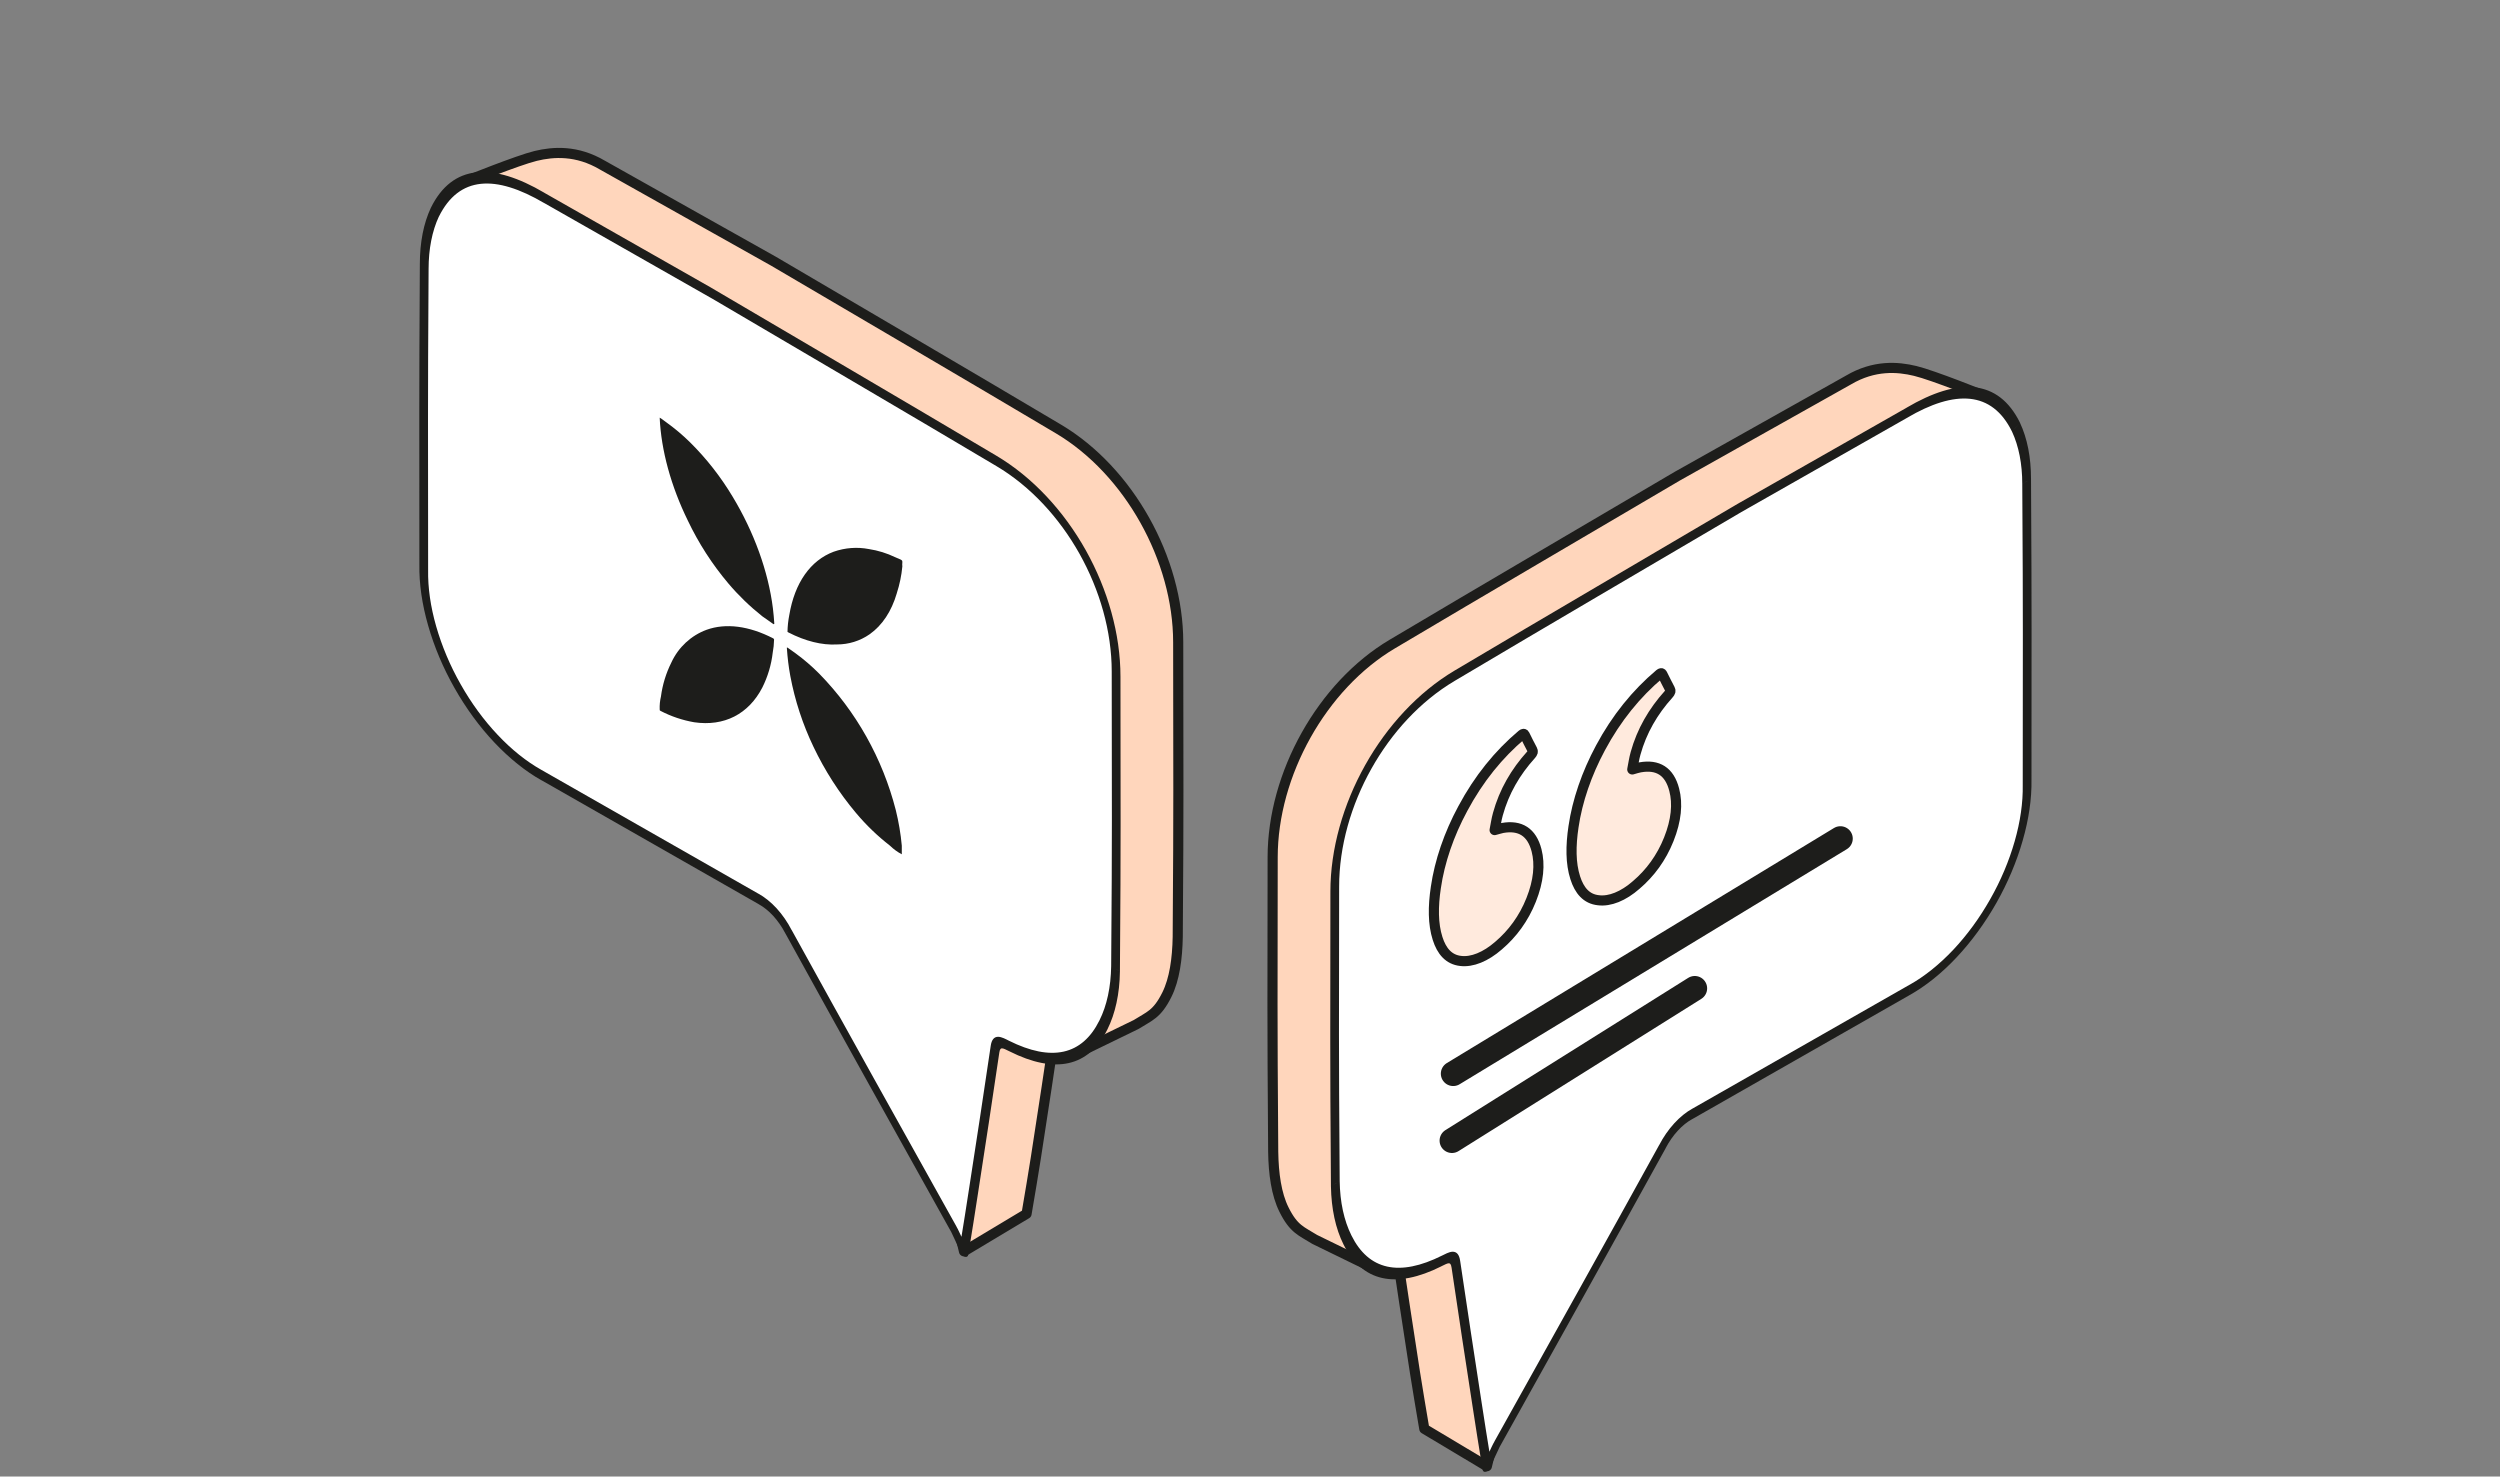 <svg width="320" height="189" viewBox="0 0 320 189" fill="none" xmlns="http://www.w3.org/2000/svg" xmlns:xlink="http://www.w3.org/1999/xlink">
	<rect x="0" y="0" width="320" height="189" fill="#808080" stroke="none"/>
	<desc>
			Created with Pixso.
	</desc>
	<defs>
		<clipPath id="clip1_210">
			<rect id="Icon" width="320" height="189" fill="white" fill-opacity="0"/>
		</clipPath>
	</defs>
	<rect id="Icon" width="320" height="189" fill="#FFFFFF" fill-opacity="0"/>
	<g clip-path="url(#clip1_210)">
		<mask id="mask1_253" mask-type="alpha" maskUnits="userSpaceOnUse" x="0" y="0" width="320" height="189">
			<path id="Vector" d="M0 0L320 0L320 189L0 189L0 0Z" fill="#000000" fill-opacity="1" fill-rule="evenodd"/>
		</mask>
		<g mask="url(#mask1_253)">
			<path id="Vector" d="M131.4 155.37C131.85 152.68 132.24 150.46 132.59 148.19C133.51 142.21 134.43 136.25 135.31 130.23C135.51 128.84 136.09 134.77 137.61 134.94L145.42 131.14C147.12 130.06 148.1 129.86 149.36 127.32C150.34 125.35 150.7 122.7 150.75 119.93C150.88 101.09 150.82 101.15 150.81 82.21C150.81 71.58 144.5 60.27 135.5 54.92C123.33 47.69 111.17 40.59 99 33.43L77.1 21.13C73.83 19.2 70.82 19.41 68.56 19.96C66.29 20.51 59.6 23.21 59.6 23.21C58.7 25.12 61.74 27.24 61.73 29.9C61.62 49.02 61.67 49.23 61.67 68.42C61.63 70.75 62 73.29 62.74 75.9C63.49 78.52 64.6 81.14 66.01 83.62C67.41 86.11 69.09 88.39 70.93 90.35C72.77 92.3 74.75 93.88 76.73 95C93.41 104.64 88.32 101.22 105.03 110.98C105.76 111.37 106.48 111.95 107.14 112.68C107.81 113.4 108.4 114.26 108.88 115.18C115.86 127.86 123.39 160.17 123.39 160.17L131.4 155.37Z" fill="#FFD6BC" fill-opacity="1" fill-rule="nonzero"/>
			<path id="Vector" d="M132.59 148.19C133.51 142.21 134.43 136.25 135.31 130.23C135.51 128.84 136.09 134.77 137.61 134.94L145.42 131.14C147.12 130.06 148.1 129.86 149.36 127.32C150.34 125.35 150.7 122.7 150.75 119.93C150.88 101.09 150.82 101.15 150.81 82.21C150.81 71.58 144.5 60.27 135.5 54.92C123.33 47.69 111.17 40.59 99 33.43L77.1 21.13C73.83 19.2 70.82 19.41 68.56 19.96C66.29 20.51 59.6 23.21 59.6 23.21C58.7 25.12 61.74 27.24 61.73 29.9C61.62 49.02 61.67 49.23 61.67 68.42C61.63 70.75 62 73.29 62.74 75.9C63.49 78.52 64.6 81.14 66.01 83.62C67.41 86.11 69.09 88.39 70.93 90.35C72.77 92.3 74.75 93.88 76.73 95C93.41 104.64 88.32 101.22 105.03 110.98C105.76 111.37 106.48 111.95 107.14 112.68C107.81 113.4 108.4 114.26 108.88 115.18C115.86 127.86 123.39 160.17 123.39 160.17L131.4 155.37C131.85 152.68 132.24 150.46 132.59 148.19Z" stroke="#1D1D1B" stroke-opacity="1" stroke-width="1.296" stroke-linejoin="round"/>
			<path id="Vector" d="M123.39 160.15C123.84 157.45 124.29 154.53 124.64 152.27C125.56 146.29 126.48 140.33 127.36 134.31C127.54 132.99 128.32 133.47 129.18 133.89C134.81 136.71 138.94 135.83 141.24 131.19C142.22 129.22 142.75 126.78 142.79 124.01C142.93 105.17 142.87 105.23 142.86 86.29C142.86 75.66 136.55 64.34 127.54 59C115.38 51.77 103.21 44.67 91.05 37.5L69.67 25.33C63.25 21.56 58.34 21.73 55.66 27.17C54.77 29.08 54.3 31.45 54.3 34.11C54.19 53.23 54.24 53.44 54.24 72.63C54.2 74.96 54.57 77.5 55.31 80.11C56.06 82.73 57.17 85.35 58.57 87.83C59.98 90.32 61.66 92.6 63.5 94.56C65.34 96.51 67.31 98.09 69.3 99.21L97.08 115.06C97.8 115.45 98.52 116.02 99.19 116.75C99.85 117.48 100.45 118.34 100.93 119.26C107.91 131.94 114.97 144.58 122.03 157.23C122.32 157.71 123.39 160.15 123.39 160.15Z" fill="#FFFFFF" fill-opacity="1" fill-rule="nonzero"/>
			<path id="Vector" d="M123.39 160.15L122.93 160.26C123.06 160.56 123.29 160.8 123.51 160.87C123.73 160.94 123.9 160.83 123.94 160.59L123.39 160.15ZM127.36 134.31L127.91 134.74L127.91 134.73L127.36 134.31ZM129.18 133.89L129.14 133.21L129.14 133.21L129.18 133.89ZM141.24 131.19L140.73 130.61L140.73 130.61L141.24 131.19ZM142.79 124.01L143.35 124.35L143.35 124.34L142.79 124.01ZM91.05 37.5L91.05 36.84L91.04 36.83L91.05 37.5ZM69.67 25.33L69.67 26L69.68 26L69.67 25.33ZM55.66 27.17L55.15 26.6L55.15 26.6L55.66 27.17ZM54.3 34.11L54.86 34.44L54.86 34.44L54.3 34.11ZM54.24 72.63L54.8 72.97L54.8 72.96L54.24 72.63ZM69.3 99.21L69.29 98.54L69.29 98.54L69.3 99.21ZM97.08 115.06L97.09 115.72L97.1 115.73L97.08 115.06ZM100.93 119.26L100.51 119.45L100.52 119.47L100.53 119.48L100.93 119.26ZM122.03 157.23L121.63 157.47L121.64 157.49L121.66 157.51L122.03 157.23ZM123.94 160.59C124.39 157.89 124.84 154.97 125.19 152.7L124.09 151.83C123.74 154.1 123.29 157.02 122.84 159.71L123.94 160.59ZM125.19 152.7C126.11 146.73 127.03 140.76 127.91 134.74L126.81 133.88C125.93 139.89 125.01 145.86 124.09 151.83L125.19 152.7ZM127.91 134.73C127.98 134.23 128.14 134.18 128.26 134.19C128.46 134.19 128.74 134.34 129.23 134.58L129.14 133.21C128.77 133.02 128.22 132.72 127.78 132.71C127.25 132.7 126.92 133.08 126.81 133.88L127.91 134.73ZM129.23 134.58C135.05 137.5 139.36 136.59 141.75 131.76L140.73 130.61C138.52 135.08 134.58 135.93 129.14 133.21L129.23 134.58ZM141.75 131.76C142.76 129.73 143.31 127.21 143.35 124.35L142.23 123.66C142.19 126.34 141.68 128.71 140.73 130.61L141.75 131.76ZM143.35 124.34C143.49 105.5 143.42 105.56 143.42 86.62L142.3 85.96C142.31 104.9 142.37 104.84 142.23 123.67L143.35 124.34ZM143.42 86.62C143.42 81.14 141.79 75.46 138.98 70.43C136.16 65.4 132.18 61.09 127.55 58.34L127.54 59.66C131.91 62.25 135.59 66.27 138.18 70.89C140.77 75.52 142.3 80.8 142.3 85.96L143.42 86.62ZM127.55 58.34C115.38 51.11 103.21 44 91.05 36.84L91.05 38.16C103.22 45.33 115.38 52.43 127.54 59.66L127.55 58.34ZM91.04 36.83L69.66 24.67L69.68 26L91.06 38.17L91.04 36.83ZM69.67 24.67C66.39 22.74 63.45 21.8 60.98 22.06C58.51 22.32 56.53 23.79 55.15 26.6L56.17 27.74C57.47 25.11 59.29 23.77 61.55 23.53C63.8 23.29 66.53 24.15 69.67 26L69.67 24.67ZM55.15 26.6C54.22 28.58 53.74 31.03 53.74 33.78L54.86 34.44C54.86 31.87 55.31 29.58 56.17 27.73L55.15 26.6ZM53.74 33.77C53.63 52.89 53.68 53.11 53.68 72.3L54.8 72.96C54.8 53.77 54.74 53.56 54.86 34.44L53.74 33.77ZM53.68 72.29C53.64 74.7 54.02 77.35 54.8 80.06L55.83 80.17C55.11 77.66 54.76 75.21 54.8 72.97L53.68 72.29ZM54.8 80.06C55.57 82.77 56.72 85.5 58.18 88.07L58.97 87.6C57.61 85.21 56.55 82.68 55.83 80.17L54.8 80.06ZM58.18 88.07C59.64 90.65 61.38 93.03 63.29 95.05L63.71 94.07C61.93 92.19 60.32 89.99 58.97 87.6L58.18 88.07ZM63.29 95.05C65.21 97.08 67.25 98.72 69.31 99.88L69.29 98.54C67.38 97.47 65.48 95.95 63.71 94.07L63.29 95.05ZM69.31 99.87L97.09 115.72L97.07 114.39L69.29 98.54L69.31 99.87ZM97.1 115.73C97.74 116.08 98.38 116.59 98.97 117.23L99.41 116.27C98.67 115.46 97.86 114.82 97.06 114.38L97.1 115.73ZM98.97 117.23C99.56 117.88 100.09 118.64 100.51 119.45L101.34 119.07C100.81 118.04 100.15 117.08 99.41 116.27L98.97 117.23ZM100.53 119.48C107.51 132.16 114.57 144.81 121.63 157.47L122.43 157C115.37 144.35 108.31 131.71 101.33 119.04L100.53 119.48ZM121.66 157.51C121.66 157.51 121.66 157.51 121.66 157.51C121.66 157.51 121.66 157.52 121.66 157.52C121.67 157.53 121.68 157.54 121.68 157.56C121.7 157.59 121.72 157.63 121.75 157.68C121.8 157.78 121.86 157.9 121.92 158.04C122.06 158.33 122.22 158.67 122.37 159C122.52 159.33 122.66 159.65 122.76 159.88C122.82 160 122.86 160.09 122.89 160.16C122.9 160.19 122.92 160.22 122.92 160.24C122.93 160.25 122.93 160.25 122.93 160.26C122.93 160.26 122.93 160.26 122.93 160.26C122.93 160.26 122.93 160.26 123.39 160.15C123.85 160.04 123.85 160.04 123.85 160.04L123.85 160.04C123.85 160.04 123.85 160.03 123.84 160.03C123.84 160.03 123.84 160.02 123.83 160.01C123.83 159.99 123.82 159.97 123.8 159.93C123.77 159.86 123.73 159.76 123.67 159.64C123.57 159.41 123.42 159.08 123.27 158.74C123.11 158.41 122.95 158.05 122.8 157.74C122.67 157.46 122.52 157.15 122.4 156.96L121.66 157.51Z" fill="#1D1D1B" fill-opacity="1" fill-rule="nonzero"/>
			<path id="Vector" d="M101.84 83.63C102.92 84.42 103.93 85.29 104.87 86.24C109.59 91.07 112.97 97.09 114.66 103.69C115.03 105.19 115.29 106.71 115.43 108.25C115.42 108.52 115.42 108.8 115.43 109.08L115.43 109.35C114.88 109.06 114.37 108.69 113.92 108.25C112.32 107.01 110.86 105.6 109.56 104.05C107.4 101.48 105.58 98.64 104.13 95.6C102.75 92.72 101.75 89.67 101.16 86.53C100.94 85.35 100.8 84.16 100.72 82.97C100.72 82.85 100.72 82.85 100.84 82.92L101.84 83.63Z" fill="#1D1D1B" fill-opacity="1" fill-rule="nonzero"/>
			<path id="Vector" d="M114.79 75.94C114.11 78.26 112.92 80.05 111.32 81.18C110.09 82.04 108.63 82.49 107.13 82.49C105.21 82.6 103.09 82.07 100.91 80.95L100.8 80.88C100.81 80.15 100.89 79.43 101.03 78.72C101.72 74.6 103.74 71.73 106.71 70.62C108.16 70.11 109.72 69.99 111.22 70.28C112.39 70.46 113.52 70.81 114.58 71.32L115.3 71.63C115.5 71.76 115.5 71.76 115.5 72C115.48 72.17 115.48 72.33 115.5 72.5C115.39 73.67 115.15 74.82 114.79 75.93L114.79 75.94Z" fill="#1D1D1B" fill-opacity="1" fill-rule="nonzero"/>
			<path id="Vector" d="M97.58 78.89C95.99 77.63 94.53 76.22 93.22 74.67C91.16 72.23 89.42 69.53 88.04 66.63C85.89 62.24 84.62 57.62 84.44 53.46L84.64 53.58L85.36 54.11C86.41 54.87 87.41 55.71 88.34 56.63C90.43 58.7 92.26 61.04 93.78 63.58C96.51 68.1 98.34 73.14 98.93 77.85C99.01 78.52 99.07 79.17 99.11 79.81C99.11 79.81 99.11 79.94 98.99 79.88L97.58 78.89Z" fill="#1D1D1B" fill-opacity="1" fill-rule="nonzero"/>
			<path id="Vector" d="M85.93 84.81C86.83 82.85 88.46 81.34 90.45 80.61C92.9 79.73 95.87 80.11 98.97 81.71C98.97 81.71 99.1 81.79 99.08 81.89C99.07 82.44 99.01 82.99 98.91 83.53C98.73 85.09 98.28 86.6 97.58 88C95.82 91.41 92.69 93.01 88.86 92.45C87.36 92.19 85.9 91.7 84.54 90.99C84.44 90.93 84.43 90.92 84.44 90.79C84.42 90.25 84.47 89.7 84.6 89.16C84.8 87.64 85.25 86.17 85.93 84.81Z" fill="#1D1D1B" fill-opacity="1" fill-rule="nonzero"/>
			<path id="Vector" d="M182.31 182.89C181.86 180.19 181.47 177.97 181.12 175.7C180.2 169.73 179.28 163.76 178.4 157.75C178.2 156.36 177.62 162.28 176.1 162.46L168.29 158.65C166.59 157.58 165.61 157.37 164.35 154.83C163.37 152.87 163.01 150.21 162.97 147.44C162.83 128.6 162.89 128.67 162.9 109.73C162.9 99.1 169.21 87.78 178.21 82.44C190.38 75.21 202.54 68.11 214.71 60.94L236.61 48.64C239.88 46.71 242.89 46.93 245.15 47.48C247.42 48.02 254.11 50.72 254.11 50.72C255.01 52.64 251.98 54.75 251.98 57.41C252.09 76.53 252.04 76.74 252.04 95.94C252.08 98.26 251.71 100.81 250.97 103.42C250.22 106.03 249.11 108.66 247.7 111.14C246.3 113.62 244.62 115.91 242.78 117.86C240.94 119.82 238.97 121.4 236.98 122.51C220.3 132.15 225.39 128.74 208.68 138.49C207.95 138.88 207.23 139.46 206.57 140.19C205.9 140.92 205.31 141.77 204.83 142.7C197.85 155.37 190.32 187.68 190.32 187.68L182.31 182.89Z" fill="#FFD6BC" fill-opacity="1" fill-rule="nonzero"/>
			<path id="Vector" d="M181.12 175.7C180.2 169.73 179.28 163.76 178.4 157.75C178.2 156.36 177.62 162.28 176.1 162.46L168.29 158.65C166.59 157.58 165.61 157.37 164.35 154.83C163.37 152.87 163.01 150.21 162.97 147.44C162.83 128.6 162.89 128.67 162.9 109.73C162.9 99.1 169.21 87.78 178.21 82.44C190.38 75.21 202.54 68.11 214.71 60.94L236.61 48.64C239.88 46.71 242.89 46.93 245.15 47.48C247.42 48.02 254.11 50.72 254.11 50.72C255.01 52.64 251.98 54.75 251.98 57.41C252.09 76.53 252.04 76.74 252.04 95.94C252.08 98.26 251.71 100.81 250.97 103.42C250.22 106.03 249.11 108.66 247.7 111.14C246.3 113.62 244.62 115.91 242.78 117.86C240.94 119.82 238.97 121.4 236.98 122.51C220.3 132.15 225.39 128.74 208.68 138.49C207.95 138.88 207.23 139.46 206.57 140.19C205.9 140.92 205.31 141.77 204.83 142.7C197.85 155.37 190.32 187.68 190.32 187.68L182.31 182.89C181.86 180.19 181.47 177.97 181.12 175.7Z" stroke="#1D1D1B" stroke-opacity="1" stroke-width="1.296" stroke-linejoin="round"/>
			<path id="Vector" d="M190.32 187.67C189.87 184.97 189.42 182.05 189.07 179.78C188.15 173.81 187.23 167.84 186.35 161.82C186.17 160.51 185.39 160.98 184.53 161.41C178.9 164.23 174.77 163.35 172.47 158.7C171.49 156.73 170.96 154.29 170.92 151.52C170.78 132.68 170.84 132.74 170.85 113.8C170.85 103.17 177.16 91.86 186.17 86.51C198.33 79.28 210.5 72.18 222.66 65.01L244.05 52.85C250.46 49.07 255.37 49.25 258.05 54.68C258.95 56.6 259.41 58.96 259.41 61.62C259.53 80.74 259.47 80.95 259.47 100.15C259.51 102.47 259.14 105.02 258.4 107.63C257.65 110.24 256.54 112.87 255.14 115.35C253.73 117.83 252.05 120.12 250.21 122.07C248.37 124.03 246.4 125.61 244.41 126.72L216.63 142.57C215.91 142.96 215.19 143.54 214.52 144.27C213.86 144.99 213.26 145.85 212.78 146.78C205.8 159.45 198.74 172.09 191.68 184.75C191.4 185.22 190.32 187.67 190.32 187.67Z" fill="#FFFFFF" fill-opacity="1" fill-rule="nonzero"/>
			<path id="Vector" d="M190.32 187.67L190.78 187.78C190.65 188.07 190.42 188.31 190.2 188.38C189.98 188.45 189.81 188.35 189.77 188.11L190.32 187.67ZM186.35 161.82L185.8 162.25L185.8 162.25L186.35 161.82ZM184.53 161.41L184.57 160.72L184.57 160.72L184.53 161.41ZM172.47 158.7L172.98 158.13L172.98 158.13L172.47 158.7ZM170.92 151.52L170.36 151.86L170.36 151.85L170.92 151.52ZM222.66 65.01L222.66 64.35L222.67 64.35L222.66 65.01ZM244.05 52.85L244.05 53.51L244.04 53.52L244.05 52.85ZM258.05 54.68L258.56 54.11L258.56 54.12L258.05 54.68ZM259.41 61.62L258.85 61.96L258.85 61.95L259.41 61.62ZM259.47 100.15L258.91 100.49L258.91 100.48L259.47 100.15ZM244.41 126.72L244.42 126.05L244.43 126.05L244.41 126.72ZM216.63 142.57L216.62 143.24L216.61 143.24L216.63 142.57ZM212.78 146.77L213.2 146.97L213.19 146.98L213.19 147L212.78 146.77ZM191.68 184.75L192.08 184.98L192.07 185L192.06 185.02L191.68 184.75ZM189.77 188.11C189.32 185.41 188.87 182.48 188.52 180.22L189.62 179.35C189.97 181.62 190.42 184.53 190.87 187.23L189.77 188.11ZM188.52 180.22C187.6 174.24 186.68 168.27 185.8 162.25L186.9 161.39C187.78 167.41 188.71 173.37 189.62 179.35L188.52 180.22ZM185.8 162.25C185.73 161.74 185.57 161.7 185.45 161.7C185.25 161.7 184.97 161.85 184.48 162.09L184.57 160.72C184.94 160.54 185.49 160.23 185.93 160.22C186.46 160.21 186.79 160.59 186.9 161.4L185.8 162.25ZM184.49 162.09C178.66 165.01 174.35 164.1 171.96 159.27L172.98 158.13C175.19 162.6 179.13 163.44 184.57 160.72L184.49 162.09ZM171.96 159.27C170.95 157.24 170.41 154.72 170.36 151.86L171.48 151.18C171.52 153.86 172.03 156.22 172.98 158.13L171.96 159.27ZM170.36 151.85C170.22 133.01 170.29 133.07 170.29 114.13L171.41 113.48C171.4 132.42 171.34 132.35 171.48 151.18L170.36 151.85ZM170.29 114.13C170.29 108.66 171.92 102.97 174.74 97.94C177.55 92.92 181.53 88.61 186.16 85.85L186.17 87.17C181.8 89.77 178.12 93.78 175.53 98.41C172.94 103.03 171.41 108.32 171.41 113.48L170.29 114.13ZM186.16 85.85C198.33 78.62 210.5 71.52 222.66 64.35L222.66 65.68C210.49 72.84 198.33 79.94 186.17 87.17L186.16 85.85ZM222.67 64.35L244.06 52.18L244.04 53.52L222.65 65.68L222.67 64.35ZM244.05 52.18C247.33 50.25 250.26 49.31 252.73 49.57C255.21 49.84 257.18 51.31 258.56 54.11L257.54 55.25C256.25 52.62 254.42 51.29 252.17 51.05C249.91 50.81 247.18 51.66 244.05 53.51L244.05 52.18ZM258.56 54.12C259.49 56.1 259.97 58.54 259.97 61.29L258.85 61.95C258.85 59.38 258.4 57.1 257.54 55.25L258.56 54.12ZM259.97 61.29C260.08 80.41 260.03 80.63 260.03 99.82L258.91 100.48C258.91 81.28 258.97 81.07 258.85 61.96L259.97 61.29ZM260.03 99.81C260.07 102.22 259.69 104.86 258.91 107.57L257.88 107.68C258.6 105.17 258.95 102.72 258.91 100.49L260.03 99.81ZM258.91 107.57C258.14 110.28 256.99 113.01 255.53 115.59L254.74 115.11C256.1 112.72 257.16 110.2 257.88 107.68L258.91 107.57ZM255.53 115.59C254.07 118.16 252.33 120.54 250.42 122.57L250.01 121.58C251.78 119.7 253.39 117.5 254.74 115.11L255.53 115.59ZM250.42 122.57C248.51 124.6 246.46 126.24 244.4 127.39L244.43 126.05C246.34 124.98 248.23 123.46 250.01 121.58L250.42 122.57ZM244.4 127.39L216.62 143.24L216.64 141.9L244.42 126.05L244.4 127.39ZM216.61 143.24C215.97 143.59 215.33 144.1 214.74 144.75L214.3 143.79C215.05 142.97 215.85 142.33 216.65 141.89L216.61 143.24ZM214.74 144.75C214.15 145.39 213.63 146.15 213.2 146.97L212.37 146.58C212.9 145.55 213.56 144.6 214.3 143.79L214.74 144.75ZM213.19 147C206.2 159.68 199.14 172.32 192.08 184.98L191.28 184.52C198.34 171.86 205.4 159.22 212.38 146.55L213.19 147ZM192.06 185.02C192.06 185.02 192.05 185.02 192.05 185.02C192.05 185.03 192.05 185.03 192.05 185.03C192.04 185.04 192.04 185.05 192.03 185.07C192.01 185.1 191.99 185.14 191.96 185.19C191.91 185.29 191.85 185.41 191.79 185.56C191.65 185.84 191.49 186.18 191.34 186.51C191.19 186.84 191.05 187.16 190.95 187.39C190.89 187.51 190.85 187.61 190.82 187.67C190.81 187.71 190.8 187.73 190.79 187.75C190.78 187.76 190.78 187.77 190.78 187.77C190.78 187.77 190.78 187.78 190.78 187.78C190.78 187.78 190.78 187.78 190.32 187.67C189.86 187.55 189.86 187.55 189.86 187.55L189.86 187.55C189.87 187.55 189.87 187.55 189.87 187.55C189.87 187.54 189.87 187.53 189.88 187.52C189.88 187.51 189.9 187.48 189.91 187.45C189.94 187.38 189.98 187.28 190.04 187.16C190.14 186.92 190.29 186.6 190.44 186.26C190.6 185.92 190.76 185.56 190.91 185.25C191.04 184.97 191.19 184.67 191.31 184.48L192.06 185.02Z" fill="#1D1D1B" fill-opacity="1" fill-rule="nonzero"/>
			<path id="Vector" d="M191.31 106.25C191.71 106.15 192.02 106.04 192.32 105.98C194.57 105.58 196.07 106.49 196.68 108.85C197.14 110.64 196.95 112.77 195.99 115.18C195.03 117.59 193.59 119.52 191.82 121.03C190.16 122.48 188.42 123.18 186.96 123C185.45 122.83 184.53 121.76 184.01 120.12C183.42 118.27 183.42 116.04 183.79 113.59C184.27 110.28 185.46 106.79 187.24 103.5C189.29 99.66 191.84 96.54 194.79 94.05C194.99 93.89 195.08 93.89 195.16 94.05C195.48 94.7 195.8 95.35 196.14 95.98C196.25 96.19 196.22 96.34 195.97 96.62C193.98 98.82 192.52 101.33 191.73 104.21C191.54 104.89 191.45 105.55 191.31 106.25Z" fill="#FFEADD" fill-opacity="1" fill-rule="nonzero"/>
			<path id="Vector" d="M192.32 105.98C194.57 105.58 196.07 106.49 196.68 108.85C197.14 110.64 196.95 112.77 195.99 115.18C195.03 117.59 193.59 119.52 191.82 121.03C190.16 122.48 188.42 123.18 186.96 123C185.45 122.83 184.53 121.76 184.01 120.12C183.42 118.27 183.42 116.04 183.79 113.59C184.27 110.28 185.46 106.79 187.24 103.5C189.29 99.66 191.84 96.54 194.79 94.05C194.99 93.89 195.08 93.89 195.16 94.05C195.48 94.7 195.8 95.35 196.14 95.98C196.25 96.19 196.22 96.34 195.97 96.62C193.98 98.82 192.52 101.33 191.73 104.21C191.54 104.89 191.45 105.55 191.31 106.25C191.71 106.15 192.02 106.04 192.32 105.98Z" stroke="#1D1D1B" stroke-opacity="1" stroke-width="1.296" stroke-linejoin="round"/>
			<path id="Vector" d="M208.93 98.49C209.33 98.38 209.64 98.27 209.94 98.22C212.19 97.82 213.69 98.72 214.3 101.09C214.77 102.88 214.57 105.01 213.61 107.42C212.65 109.83 211.21 111.76 209.44 113.27C207.79 114.72 206.04 115.42 204.59 115.23C203.07 115.07 202.15 113.99 201.63 112.35C201.04 110.51 201.04 108.28 201.41 105.82C201.89 102.52 203.09 99.02 204.86 95.73C206.91 91.9 209.46 88.78 212.41 86.29C212.61 86.13 212.7 86.12 212.78 86.29C213.1 86.94 213.42 87.58 213.76 88.22C213.87 88.43 213.84 88.58 213.59 88.86C211.61 91.05 210.14 93.57 209.35 96.44C209.16 97.12 209.07 97.78 208.93 98.49Z" fill="#FFEADD" fill-opacity="1" fill-rule="nonzero"/>
			<path id="Vector" d="M209.94 98.22C212.19 97.82 213.69 98.72 214.3 101.09C214.77 102.88 214.57 105.01 213.61 107.42C212.65 109.83 211.21 111.76 209.44 113.27C207.79 114.72 206.04 115.42 204.59 115.23C203.07 115.07 202.15 113.99 201.63 112.35C201.04 110.51 201.04 108.28 201.41 105.82C201.89 102.52 203.09 99.02 204.86 95.73C206.91 91.9 209.46 88.78 212.41 86.29C212.61 86.13 212.7 86.12 212.78 86.29C213.1 86.94 213.42 87.58 213.76 88.22C213.87 88.43 213.84 88.58 213.59 88.86C211.61 91.05 210.14 93.57 209.35 96.44C209.16 97.12 209.07 97.78 208.93 98.49C209.33 98.38 209.64 98.27 209.94 98.22Z" stroke="#1D1D1B" stroke-opacity="1" stroke-width="1.296" stroke-linejoin="round"/>
			<path id="Vector" d="M186.01 137.43L235.57 107.34L186.01 137.43Z" fill="#D4C8FB" fill-opacity="1" fill-rule="nonzero"/>
			<path id="Vector" d="M186.01 137.43L235.57 107.34" stroke="#1D1D1B" stroke-opacity="1" stroke-width="3.167" stroke-linejoin="round" stroke-linecap="round"/>
			<path id="Vector" d="M185.85 146L216.93 126.51L185.85 146Z" fill="#D4C8FB" fill-opacity="1" fill-rule="nonzero"/>
			<path id="Vector" d="M185.85 146L216.93 126.51" stroke="#1D1D1B" stroke-opacity="1" stroke-width="3.167" stroke-linejoin="round" stroke-linecap="round"/>
		</g>
	</g>
</svg>

